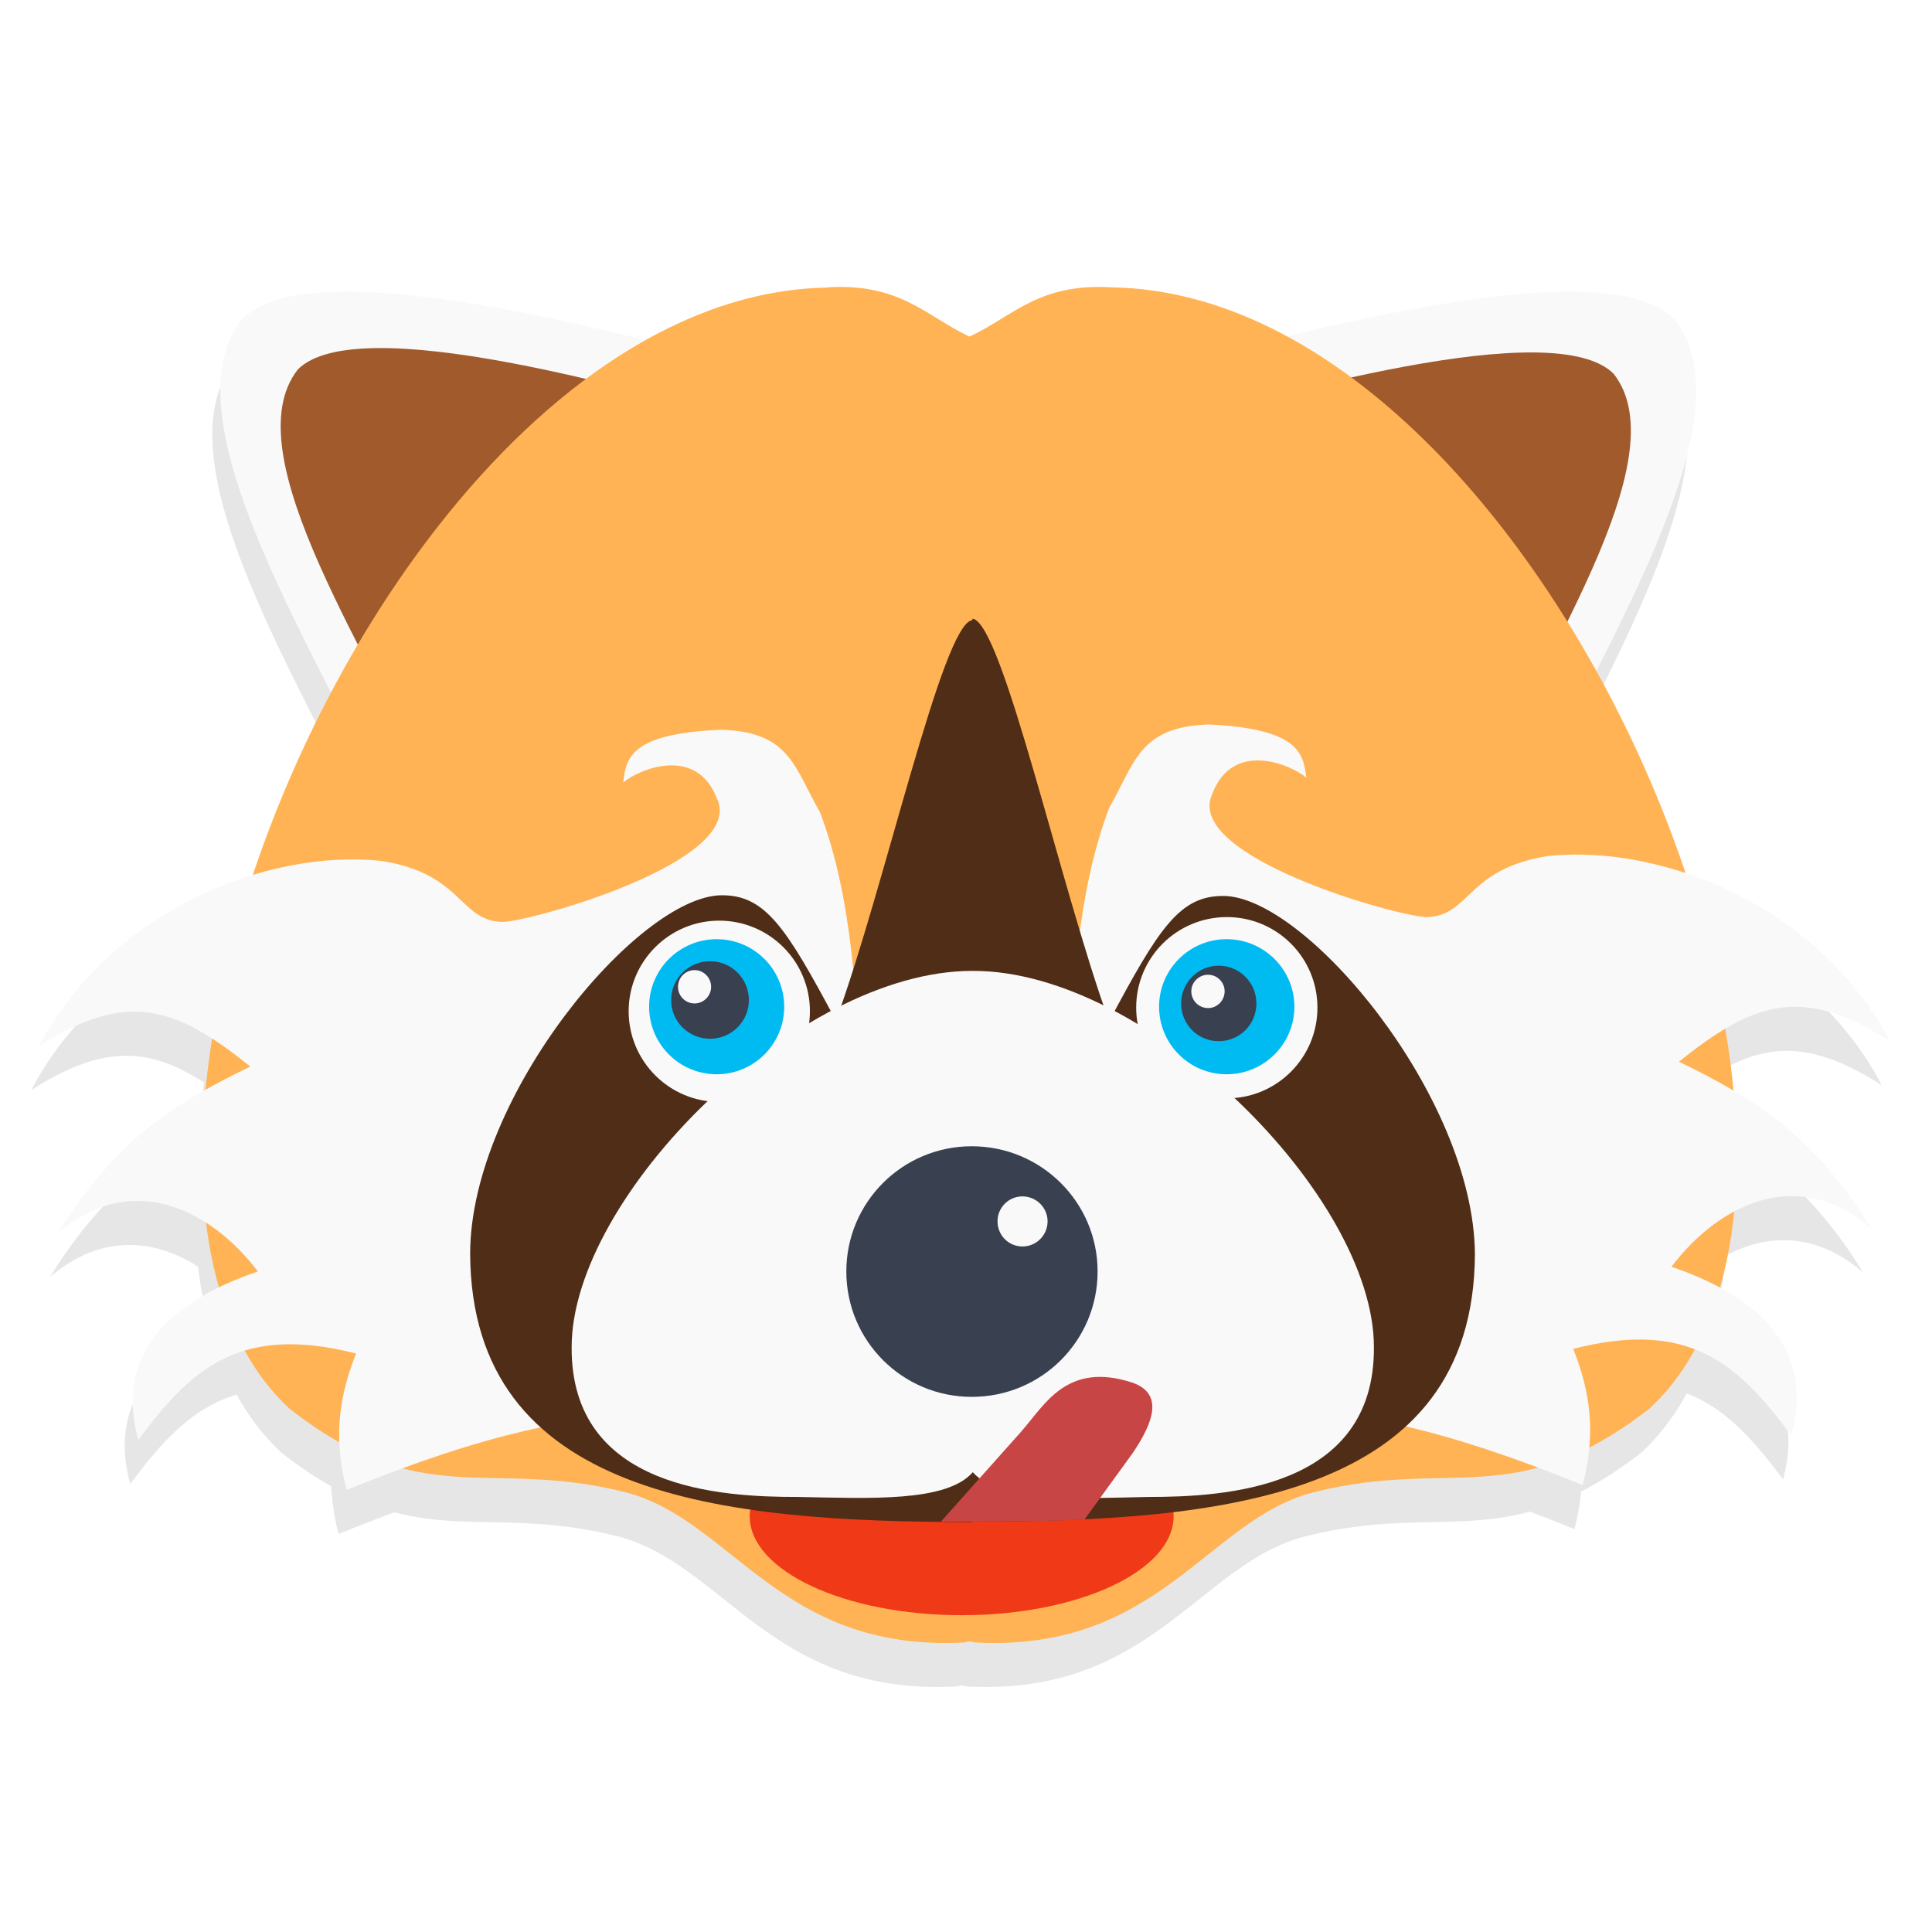 <?xml version="1.0" encoding="UTF-8" standalone="no"?>
<svg
   xmlns:dc="http://purl.org/dc/elements/1.1/"
   xmlns:cc="http://creativecommons.org/ns#"
   xmlns:rdf="http://www.w3.org/1999/02/22-rdf-syntax-ns#"
   xmlns:svg="http://www.w3.org/2000/svg"
   xmlns="http://www.w3.org/2000/svg"
   xmlns:sodipodi="http://sodipodi.sourceforge.net/DTD/sodipodi-0.dtd"
   xmlns:inkscape="http://www.inkscape.org/namespaces/inkscape"
   viewBox="0 0 128 128"
   id="svg2"
   version="1.1"
   inkscape:version="0.48.5 r10040"
   width="100%"
   height="100%"
   sodipodi:docname="ailurus.svg">
  <sodipodi:namedview
     pagecolor="#ffffff"
     bordercolor="#666666"
     borderopacity="1"
     objecttolerance="10"
     gridtolerance="10"
     guidetolerance="10"
     inkscape:pageopacity="0"
     inkscape:pageshadow="2"
     inkscape:window-width="1366"
     inkscape:window-height="716"
     id="namedview139"
     showgrid="false"
     inkscape:zoom="1.2291667"
     inkscape:cx="40.097612"
     inkscape:cy="112.08188"
     inkscape:window-x="0"
     inkscape:window-y="0"
     inkscape:window-maximized="1"
     inkscape:current-layer="svg2" />
  <defs
     id="defs4">
    <linearGradient
       id="linearGradient3764"
       x1="1"
       x2="47"
       gradientUnits="userSpaceOnUse"
       gradientTransform="matrix(0,-1,1,0,-1.5e-6,48)">
      <stop
         stop-color="#e4e4e4"
         stop-opacity="1"
         id="stop7" />
      <stop
         offset="1"
         stop-color="#eee"
         stop-opacity="1"
         id="stop9" />
    </linearGradient>
    <clipPath
       id="clipPath-339414805">
      <g
         transform="translate(0,-1004.362)"
         id="g12">
        <path
           d="m -24,13 c 0,1.105 -0.672,2 -1.5,2 -0.828,0 -1.5,-0.895 -1.5,-2 0,-1.105 0.672,-2 1.5,-2 0.828,0 1.5,0.895 1.5,2 z"
           transform="matrix(15.333,0,0,11.5,415,878.862)"
           id="path14"
           inkscape:connector-curvature="0"
           style="fill:#1890d0" />
      </g>
    </clipPath>
    <clipPath
       id="clipPath-346628681">
      <g
         transform="translate(0,-1004.362)"
         id="g17">
        <path
           d="m -24,13 c 0,1.105 -0.672,2 -1.5,2 -0.828,0 -1.5,-0.895 -1.5,-2 0,-1.105 0.672,-2 1.5,-2 0.828,0 1.5,0.895 1.5,2 z"
           transform="matrix(15.333,0,0,11.5,415,878.862)"
           id="path19"
           inkscape:connector-curvature="0"
           style="fill:#1890d0" />
      </g>
    </clipPath>
  </defs>
  <g
     id="g33"
     transform="translate(0,80)" />
  <g
     id="g35"
     transform="matrix(3.744,0,0,3.744,-29.881,-26.73)">
    <g
       clip-path="url(#clipPath-339414805)"
       id="g37">
      <g
         transform="translate(1,1)"
         id="g39">
        <g
           id="g41"
           style="opacity:0.1">
          <!-- color: #eeeeee -->
          <g
             id="g43">
            <path
               d="m 11.121,12.563 c -1.488,1.91 1.742,6.484 3.105,9.758 l 7.539,-8.43 C 18.66,13.004 12.449,11.231 11.136,12.559 m -0.02,0.004"
               id="path45"
               inkscape:connector-curvature="0"
               style="fill:#000000;fill-opacity:1;fill-rule:nonzero;stroke:none" />
            <path
               d="m 36.465,12.563 c 1.492,1.91 -1.742,6.484 -3.105,9.758 l -7.539,-8.43 c 3.105,-0.887 9.316,-2.66 10.629,-1.332 m 0.016,0.004"
               id="path47"
               inkscape:connector-curvature="0"
               style="fill:#000000;fill-opacity:1;fill-rule:nonzero;stroke:none" />
            <path
               d="m 35.391,13.535 c 1.18,1.508 -1.375,5.133 -2.457,7.715 l -5.957,-6.664 c 2.453,-0.699 7.363,-2.102 8.414,-1.051 m 0,0"
               id="path49"
               inkscape:connector-curvature="0"
               style="fill:#000000;fill-opacity:1;fill-rule:nonzero;stroke:none" />
            <path
               d="m 12.11,13.457 c -1.18,1.512 1.375,5.133 2.457,7.715 l 5.961,-6.66 C 18.071,13.809 13.165,12.407 12.11,13.457 m 0,0"
               id="path51"
               inkscape:connector-curvature="0"
               style="fill:#000000;fill-opacity:1;fill-rule:nonzero;stroke:none" />
            <path
               d="m 21.473,12.01 c -5.098,0.086 -9.652,6.914 -10.785,12.75 -0.574,2.949 -0.273,5.645 1.273,7.086 2.375,1.852 3.492,0.863 5.937,1.477 1.895,0.48 2.73,2.832 6,2.66 l 0.098,-0.02 0.094,0.02 c 3.273,0.172 4.109,-2.18 6,-2.66 2.445,-0.613 3.543,0.367 5.934,-1.477 4.609,-4.285 -1.836,-19.711 -9.508,-19.84 -1.305,-0.082 -1.762,0.52 -2.523,0.871 -0.762,-0.355 -1.219,-0.953 -2.523,-0.871 m 0,0.004"
               id="path53"
               inkscape:connector-curvature="0"
               style="fill:#000000;fill-opacity:1;fill-rule:nonzero;stroke:none" />
            <path
               d="m 19.535,21.07 c 0.461,1.09 -3.215,2.133 -3.793,2.164 -0.781,-0.012 -0.699,-0.844 -2.137,-1.078 -2.09,-0.23 -4.859,0.941 -6.07,3.273 1.582,-1.016 2.449,-0.664 3.734,0.363 -1.352,0.656 -2.383,1.297 -3.406,2.949 1.293,-1.117 2.691,-0.438 3.539,0.676 -2.422,0.828 -2.324,2.211 -2.117,2.984 0.938,-1.262 1.793,-2.055 3.855,-1.531 -0.359,0.895 -0.371,1.621 -0.168,2.414 5.04,-2.055 6.191,-1.117 9.449,-1.223 -0.66,-3.543 0.059,-7.766 -1.07,-10.762 -0.457,-0.793 -0.531,-1.441 -1.77,-1.465 -1.598,0.07 -1.664,0.504 -1.715,0.934 0.266,-0.23 1.301,-0.676 1.664,0.297 m 0.004,0.004"
               id="path55"
               inkscape:connector-curvature="0"
               style="fill:#000000;fill-opacity:1;fill-rule:nonzero;stroke:none" />
            <path
               d="m 27.605,33.75 c 0,0.965 -1.68,1.75 -3.75,1.75 -2.07,0 -3.75,-0.785 -3.75,-1.75 0,-0.965 1.68,-1.75 3.75,-1.75 2.07,0 3.75,0.785 3.75,1.75 m 0,0"
               id="path57"
               inkscape:connector-curvature="0"
               style="fill:#000000;fill-opacity:1;fill-rule:nonzero;stroke:none" />
            <path
               d="m 28.28,20.988 c -0.461,1.086 3.215,2.133 3.793,2.16 0.781,-0.012 0.703,-0.844 2.137,-1.078 2.09,-0.23 4.859,0.945 6.07,3.273 -1.582,-1.016 -2.449,-0.664 -3.734,0.363 1.352,0.66 2.383,1.297 3.406,2.953 -1.293,-1.121 -2.691,-0.441 -3.539,0.676 2.422,0.824 2.324,2.211 2.121,2.984 -0.941,-1.262 -1.793,-2.059 -3.859,-1.531 0.359,0.891 0.371,1.617 0.168,2.41 -5.04,-2.055 -6.191,-1.113 -9.449,-1.223 0.66,-3.543 -0.059,-7.766 1.07,-10.758 0.457,-0.797 0.531,-1.441 1.77,-1.477 1.598,0.078 1.664,0.516 1.719,0.941 -0.266,-0.227 -1.305,-0.68 -1.668,0.297 m -0.004,0.004"
               id="path59"
               inkscape:connector-curvature="0"
               style="fill:#000000;fill-opacity:1;fill-rule:nonzero;stroke:none" />
            <path
               d="m 24.04,17.895 c -0.527,0.07 -1.543,4.715 -2.41,7.086 -0.883,-1.656 -1.25,-2.223 -2.023,-2.219 -1.461,0.008 -4.438,3.543 -4.449,6.336 0.02,4.313 4.449,4.754 8.883,4.754 l 0,-0.008 c 4.441,0 8.875,-0.422 8.895,-4.734 -0.02,-2.785 -2.988,-6.328 -4.449,-6.336 -0.773,-0.004 -1.141,0.563 -2.023,2.219 -0.867,-2.383 -1.883,-7.04 -2.414,-7.125 m 0,0.027"
               id="path61"
               inkscape:connector-curvature="0"
               style="fill:#000000;fill-opacity:1;fill-rule:nonzero;stroke:none" />
            <path
               d="m 21.17,24.813 c 0,0.887 -0.727,1.605 -1.605,1.605 -0.883,0 -1.602,-0.719 -1.602,-1.605 0,-0.883 0.719,-1.602 1.602,-1.602 0.887,0 1.605,0.719 1.605,1.602 m 0,0"
               id="path63"
               inkscape:connector-curvature="0"
               style="fill:#000000;fill-opacity:1;fill-rule:nonzero;stroke:none" />
            <path
               d="m 30.15,24.75 c 0,0.887 -0.719,1.605 -1.602,1.605 -0.887,0 -1.605,-0.719 -1.605,-1.605 0,-0.887 0.719,-1.602 1.605,-1.602 0.883,0 1.602,0.715 1.602,1.602 m 0,0"
               id="path65"
               inkscape:connector-curvature="0"
               style="fill:#000000;fill-opacity:1;fill-rule:nonzero;stroke:none" />
            <path
               d="m 24.04,24.1 c -3.102,0 -7.086,3.992 -7.086,6.656 -0.016,2.52 2.664,2.652 3.996,2.652 1.281,0.023 2.633,0.098 3.102,-0.438 0.473,0.535 1.824,0.465 3.105,0.438 1.332,0 4.01,-0.133 3.992,-2.652 0,-2.664 -3.992,-6.656 -7.086,-6.656 m -0.023,0"
               id="path67"
               inkscape:connector-curvature="0"
               style="fill:#000000;fill-opacity:1;fill-rule:nonzero;stroke:none" />
            <path
               d="m 26.26,29.418 c 0,1.227 -0.992,2.219 -2.227,2.219 -1.227,0 -2.219,-0.992 -2.219,-2.219 0,-1.223 0.992,-2.215 2.219,-2.215 1.23,0 2.227,0.992 2.227,2.215 m 0,0"
               id="path69"
               inkscape:connector-curvature="0"
               style="fill:#000000;fill-opacity:1;fill-rule:nonzero;stroke:none" />
            <path
               d="m 25.375,28.531 c 0,0.246 -0.199,0.445 -0.445,0.445 -0.246,0 -0.441,-0.199 -0.441,-0.445 0,-0.242 0.195,-0.441 0.441,-0.441 0.246,0 0.445,0.199 0.445,0.441 m 0,0"
               id="path71"
               inkscape:connector-curvature="0"
               style="fill:#000000;fill-opacity:1;fill-rule:nonzero;stroke:none" />
            <path
               d="m 20.715,24.734 c 0,0.66 -0.535,1.195 -1.195,1.195 -0.66,0 -1.195,-0.535 -1.195,-1.195 0,-0.66 0.535,-1.195 1.195,-1.195 0.66,0 1.195,0.535 1.195,1.195 m 0,0"
               id="path73"
               inkscape:connector-curvature="0"
               style="fill:#000000;fill-opacity:1;fill-rule:nonzero;stroke:none" />
            <path
               d="m 29.742,24.734 c 0,0.66 -0.539,1.195 -1.199,1.195 -0.66,0 -1.195,-0.535 -1.195,-1.195 0,-0.66 0.535,-1.195 1.195,-1.195 0.66,0 1.199,0.535 1.199,1.195 m 0,0"
               id="path75"
               inkscape:connector-curvature="0"
               style="fill:#000000;fill-opacity:1;fill-rule:nonzero;stroke:none" />
            <path
               d="m 20.09,24.617 c 0,0.379 -0.309,0.684 -0.688,0.684 -0.379,0 -0.688,-0.305 -0.688,-0.684 0,-0.383 0.309,-0.688 0.688,-0.688 0.379,0 0.688,0.305 0.688,0.688 m 0,0"
               id="path77"
               inkscape:connector-curvature="0"
               style="fill:#000000;fill-opacity:1;fill-rule:nonzero;stroke:none" />
            <path
               d="m 19.422,24.383 c 0,0.16 -0.133,0.293 -0.293,0.293 -0.164,0 -0.293,-0.133 -0.293,-0.293 0,-0.164 0.129,-0.297 0.293,-0.297 0.16,0 0.293,0.133 0.293,0.297 m 0,0"
               id="path79"
               inkscape:connector-curvature="0"
               style="fill:#000000;fill-opacity:1;fill-rule:nonzero;stroke:none" />
            <path
               d="m 29.07,24.676 c 0,0.371 -0.297,0.668 -0.668,0.668 -0.367,0 -0.664,-0.297 -0.664,-0.668 0,-0.367 0.297,-0.668 0.664,-0.668 0.371,0 0.668,0.301 0.668,0.668 m 0,0"
               id="path81"
               inkscape:connector-curvature="0"
               style="fill:#000000;fill-opacity:1;fill-rule:nonzero;stroke:none" />
            <path
               d="m 28.508,24.461 c 0,0.164 -0.133,0.297 -0.293,0.297 -0.164,0 -0.297,-0.133 -0.297,-0.297 0,-0.16 0.133,-0.293 0.297,-0.293 0.16,0 0.293,0.133 0.293,0.293 m 0,0"
               id="path83"
               inkscape:connector-curvature="0"
               style="fill:#000000;fill-opacity:1;fill-rule:nonzero;stroke:none" />
            <path
               d="m 24.91,32.25 -1.422,1.594 c 0.859,0 1.703,0 2.539,-0.035 l 0.859,-1.184 c 0.359,-0.535 0.547,-1.039 -0.004,-1.238 -1.168,-0.383 -1.551,0.387 -1.973,0.863 m 0,0"
               id="path85"
               inkscape:connector-curvature="0"
               style="fill:#000000;fill-opacity:1;fill-rule:nonzero;stroke:none" />
          </g>
        </g>
      </g>
    </g>
  </g>
  <path
     style="fill:#f9f9f9;fill-opacity:1;fill-rule:nonzero;stroke:none"
     inkscape:connector-curvature="0"
     id="path93"
     d="m 16.032,21.125 c -5.572,7.152 6.523,24.279 11.626,36.538 L 55.887,26.097 C 44.261,22.776 21.004,16.137 16.088,21.11 m -0.075,0.015" />
  <path
     style="fill:#f9f9f9;fill-opacity:1;fill-rule:nonzero;stroke:none"
     inkscape:connector-curvature="0"
     id="path95"
     d="m 110.93,21.125 c 5.587,7.152 -6.523,24.279 -11.626,36.538 L 71.075,26.097 c 11.626,-3.321 34.883,-9.96 39.799,-4.988 m 0.06,0.015" />
  <path
     style="fill:#a05a2c;fill-opacity:1;fill-rule:nonzero;stroke:none"
     inkscape:connector-curvature="0"
     id="path97"
     d="m 106.909,24.764 c 4.418,5.647 -5.149,19.22 -9.2,28.888 L 75.403,28.7 c 9.185,-2.617 27.57,-7.871 31.506,-3.935 m 0,0" />
  <path
     style="fill:#a05a2c;fill-opacity:1;fill-rule:nonzero;stroke:none"
     inkscape:connector-curvature="0"
     id="path99"
     d="m 19.735,24.472 c -4.418,5.662 5.149,19.22 9.2,28.888 L 51.256,28.423 C 42.056,25.79 23.685,20.541 19.735,24.472 m 0,0" />
  <path
     style="fill:#ffb354;fill-opacity:1;fill-rule:nonzero;stroke:none"
     inkscape:connector-curvature="0"
     id="path101"
     d="m 54.794,19.054 c -19.089,0.322 -36.141,25.889 -40.384,47.741 -2.149,11.042 -1.022,21.137 4.767,26.533 8.893,6.935 13.076,3.231 22.231,5.531 7.096,1.797 10.222,10.604 22.467,9.96 l 0.367,-0.075 0.352,0.075 c 12.255,0.644 15.386,-8.163 22.467,-9.96 9.155,-2.295 13.266,1.374 22.219,-5.531 17.258,-16.045 -6.875,-73.806 -35.602,-74.289 -4.886,-0.307 -6.598,1.947 -9.447,3.261 -2.853,-1.329 -4.564,-3.568 -9.447,-3.261 m 0,0.015" />
  <path
     style="fill:#f9f9f9;fill-opacity:1;fill-rule:nonzero;stroke:none"
     inkscape:connector-curvature="0"
     id="path103"
     d="m 47.537,52.979 c 1.726,4.081 -12.038,7.987 -14.203,8.103 -2.924,-0.045 -2.617,-3.16 -8.002,-4.036 C 17.507,56.184 7.139,60.569 2.604,69.301 8.528,65.496 11.774,66.814 16.586,70.66 11.524,73.116 7.663,75.516 3.832,81.702 8.674,77.52 13.909,80.062 17.084,84.233 8.015,87.334 8.382,92.512 9.157,95.407 12.669,90.681 15.871,87.712 23.592,89.674 22.248,93.025 22.203,95.744 22.963,98.713 41.835,91.018 46.144,94.53 58.344,94.134 55.872,80.867 58.565,65.054 54.337,53.836 52.626,50.867 52.349,48.44 47.71,48.35 c -5.984,0.262 -6.231,1.887 -6.422,3.497 0.996,-0.861 4.871,-2.531 6.231,1.112 m 0.015,0.015" />
  <path
     style="fill:#f03916;fill-opacity:1;fill-rule:nonzero;stroke:none"
     inkscape:connector-curvature="0"
     id="path105"
     d="m 77.755,100.458 c 0,3.613 -6.291,6.553 -14.042,6.553 -7.751,0 -14.042,-2.939 -14.042,-6.553 0,-3.613 6.291,-6.553 14.042,-6.553 7.751,0 14.042,2.939 14.042,6.553 m 0,0" />
  <path
     style="fill:#f9f9f9;fill-opacity:1;fill-rule:nonzero;stroke:none"
     inkscape:connector-curvature="0"
     id="path107"
     d="m 80.282,52.672 c -1.726,4.066 12.038,7.987 14.203,8.088 2.924,-0.045 2.632,-3.16 8.002,-4.036 7.826,-0.861 18.194,3.538 22.729,12.255 -5.924,-3.804 -9.17,-2.486 -13.982,1.359 5.062,2.471 8.923,4.857 12.754,11.057 -4.842,-4.197 -10.076,-1.651 -13.252,2.531 9.069,3.085 8.702,8.279 7.942,11.173 -3.523,-4.725 -6.714,-7.71 -14.45,-5.733 1.344,3.336 1.389,6.055 0.629,9.024 -18.872,-7.695 -23.182,-4.168 -35.381,-4.579 2.471,-13.266 -0.221,-29.079 4.007,-40.282 1.711,-2.984 1.988,-5.396 6.628,-5.531 5.984,0.292 6.231,1.932 6.437,3.524 -0.996,-0.85 -4.886,-2.546 -6.246,1.112 m -0.015,0.015" />
  <path
     style="fill:#502d16;fill-opacity:1;fill-rule:nonzero;stroke:none"
     inkscape:connector-curvature="0"
     id="path109"
     d="m 64.406,41.09 c -1.973,0.262 -5.778,17.655 -9.024,26.533 -3.306,-6.201 -4.681,-8.324 -7.575,-8.309 -5.471,0.03 -16.618,13.266 -16.659,23.725 0.075,16.15 16.659,17.801 33.262,17.801 l 0,-0.03 c 16.629,0 33.232,-1.58 33.307,-17.726 C 97.641,72.656 86.528,59.389 81.057,59.359 78.163,59.344 76.785,61.467 73.482,67.668 70.236,58.745 66.432,41.307 64.443,40.989 m 0,0.101" />
  <path
     style="fill:#f9f9f9;fill-opacity:1;fill-rule:nonzero;stroke:none"
     inkscape:connector-curvature="0"
     id="path111"
     d="m 53.659,66.994 c 0,3.321 -2.722,6.01 -6.01,6.01 -3.306,0 -5.999,-2.692 -5.999,-6.01 0,-3.306 2.692,-5.999 5.999,-5.999 3.321,0 6.01,2.692 6.01,5.999 m 0,0" />
  <path
     style="fill:#f9f9f9;fill-opacity:1;fill-rule:nonzero;stroke:none"
     inkscape:connector-curvature="0"
     id="path113"
     d="m 87.284,66.758 c 0,3.321 -2.692,6.01 -5.999,6.01 -3.321,0 -6.01,-2.692 -6.01,-6.01 0,-3.321 2.692,-5.999 6.01,-5.999 3.306,0 5.999,2.677 5.999,5.999 m 0,0" />
  <path
     style="fill:#f9f9f9;fill-opacity:1;fill-rule:nonzero;stroke:none"
     inkscape:connector-curvature="0"
     id="path115"
     d="m 64.406,64.324 c -11.615,0 -26.533,14.948 -26.533,24.923 -0.06,9.436 9.975,9.93 14.963,9.93 4.797,0.086 9.859,0.367 11.615,-1.64 1.771,2.003 6.83,1.741 11.626,1.64 4.988,0 15.015,-0.498 14.948,-9.93 0,-9.975 -14.948,-24.923 -26.533,-24.923 m -0.086,0" />
  <path
     style="fill:#394050;fill-opacity:1;fill-rule:nonzero;stroke:none"
     inkscape:connector-curvature="0"
     id="path117"
     d="m 72.719,84.237 c 0,4.594 -3.714,8.309 -8.339,8.309 -4.594,0 -8.309,-3.714 -8.309,-8.309 0,-4.579 3.714,-8.294 8.309,-8.294 4.606,0 8.339,3.714 8.339,8.294 m 0,0" />
  <path
     style="fill:#f9f9f9;fill-opacity:1;fill-rule:nonzero;stroke:none"
     inkscape:connector-curvature="0"
     id="path119"
     d="m 69.405,80.916 c 0,0.921 -0.745,1.666 -1.666,1.666 -0.921,0 -1.651,-0.745 -1.651,-1.666 0,-0.906 0.73,-1.651 1.651,-1.651 0.921,0 1.666,0.745 1.666,1.651 m 0,0" />
  <path
     style="fill:#00bbf2;fill-opacity:1;fill-rule:nonzero;stroke:none"
     inkscape:connector-curvature="0"
     id="path121"
     d="m 51.956,66.698 c 0,2.471 -2.003,4.475 -4.475,4.475 -2.471,0 -4.475,-2.003 -4.475,-4.475 0,-2.471 2.003,-4.475 4.475,-4.475 2.471,0 4.475,2.003 4.475,4.475 m 0,0" />
  <path
     style="fill:#00bbf2;fill-opacity:1;fill-rule:nonzero;stroke:none"
     inkscape:connector-curvature="0"
     id="path123"
     d="m 85.757,66.698 c 0,2.471 -2.018,4.475 -4.49,4.475 -2.471,0 -4.475,-2.003 -4.475,-4.475 0,-2.471 2.003,-4.475 4.475,-4.475 2.471,0 4.49,2.003 4.49,4.475 m 0,0" />
  <path
     style="fill:#394050;fill-opacity:1;fill-rule:nonzero;stroke:none"
     inkscape:connector-curvature="0"
     id="path125"
     d="m 49.616,66.26 c 0,1.419 -1.157,2.561 -2.576,2.561 -1.419,0 -2.576,-1.142 -2.576,-2.561 0,-1.434 1.157,-2.576 2.576,-2.576 1.419,0 2.576,1.142 2.576,2.576 m 0,0" />
  <path
     style="fill:#f9f9f9;fill-opacity:1;fill-rule:nonzero;stroke:none"
     inkscape:connector-curvature="0"
     id="path127"
     d="m 47.114,65.384 c 0,0.599 -0.498,1.097 -1.097,1.097 -0.614,0 -1.097,-0.498 -1.097,-1.097 0,-0.614 0.483,-1.112 1.097,-1.112 0.599,0 1.097,0.498 1.097,1.112 m 0,0" />
  <path
     style="fill:#394050;fill-opacity:1;fill-rule:nonzero;stroke:none"
     inkscape:connector-curvature="0"
     id="path129"
     d="m 83.24,66.481 c 0,1.389 -1.112,2.501 -2.501,2.501 -1.374,0 -2.486,-1.112 -2.486,-2.501 0,-1.374 1.112,-2.501 2.486,-2.501 1.389,0 2.501,1.127 2.501,2.501 m 0,0" />
  <path
     style="fill:#f9f9f9;fill-opacity:1;fill-rule:nonzero;stroke:none"
     inkscape:connector-curvature="0"
     id="path131"
     d="m 81.136,65.676 c 0,0.614 -0.498,1.112 -1.097,1.112 -0.614,0 -1.112,-0.498 -1.112,-1.112 0,-0.599 0.498,-1.097 1.112,-1.097 0.599,0 1.097,0.498 1.097,1.097 m 0,0" />
  <path
     style="fill:#c84545;fill-opacity:1;fill-rule:nonzero;stroke:none"
     inkscape:connector-curvature="0"
     id="path133"
     d="m 67.664,94.841 -5.325,5.969 c 3.216,0 6.377,0 9.507,-0.131 l 3.216,-4.433 c 1.344,-2.003 2.048,-3.89 -0.015,-4.636 -4.373,-1.434 -5.808,1.449 -7.388,3.231 m 0,0" />
</svg>

